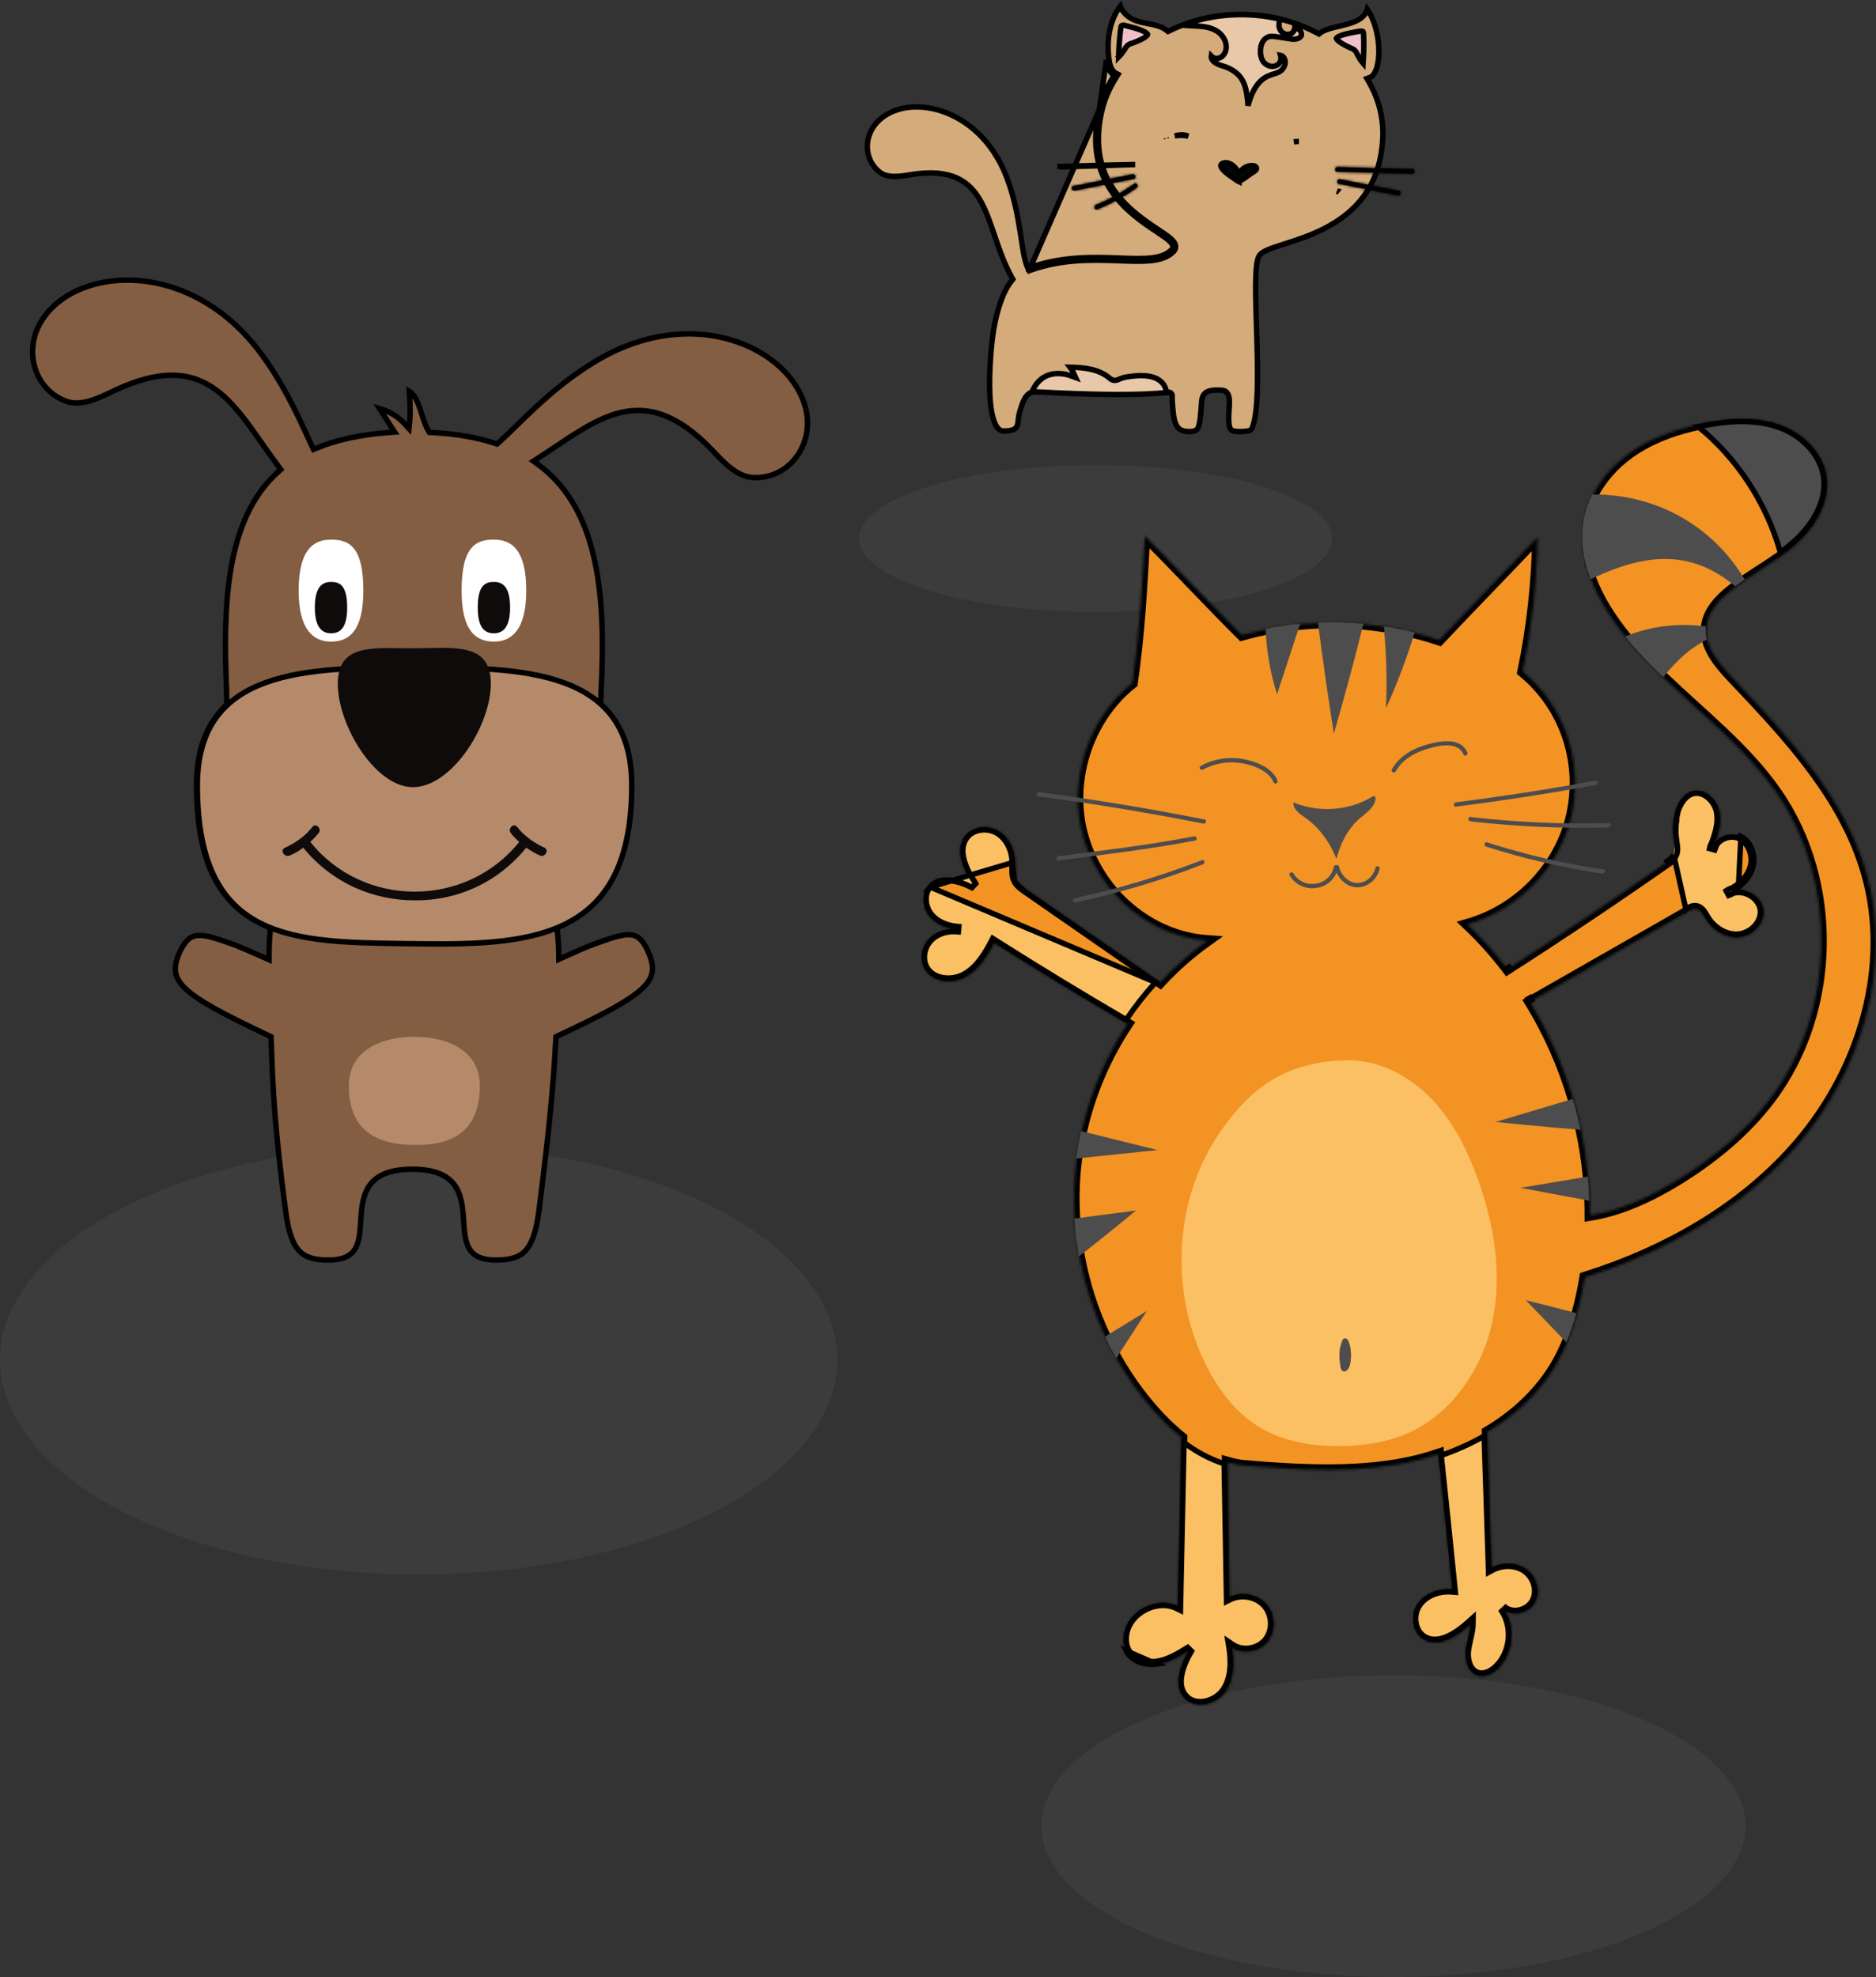 <svg width="690" height="727" viewBox="0 0 690 727" fill="none" xmlns="http://www.w3.org/2000/svg">
<rect x="0" y="0" width="690" height="727" fill="#333333" stroke="none"/>
<ellipse cx="403" cy="198" rx="87" ry="27" fill="#666363" fill-opacity="0.2"/>
<path d="M404.316 40.4C405.247 36.396 406.959 32.393 409.289 28.551C409.303 28.558 409.317 28.566 409.331 28.574L409.816 27.7L409.447 27.466C407.905 26.36 407.195 24.143 406.916 22.1L404.316 40.4ZM404.316 40.4C398.066 66.983 415.501 78.609 425.282 85.131C429.74 88.103 432.607 90.015 430.916 91.8C427.434 95.476 420.605 95.222 411.857 94.895C402.52 94.547 390.995 94.118 379.016 98.3L404.316 40.4ZM503.871 28.462L502.751 28.874L503.353 29.905C507.061 36.246 508.811 43.261 508.617 49.968C508.298 59.631 505.526 66.795 501.543 72.212C497.553 77.641 492.304 81.374 486.951 84.096C481.768 86.732 476.53 88.402 472.27 89.76C472.124 89.807 471.979 89.853 471.836 89.899C469.687 90.585 467.768 91.206 466.293 91.84C465.553 92.158 464.889 92.495 464.346 92.866C463.812 93.23 463.329 93.673 463.034 94.229C462.528 95.166 462.253 96.679 462.084 98.451C461.91 100.277 461.838 102.548 461.829 105.117C461.813 109.47 461.977 114.747 462.149 120.269C462.18 121.262 462.211 122.263 462.242 123.268C462.442 129.875 462.61 136.666 462.467 142.587C462.323 148.544 461.865 153.492 460.868 156.484L460.864 156.496L460.86 156.509C460.528 157.598 460.257 157.98 459.784 158.223C459.179 158.535 458.092 158.7 455.816 158.7C453.936 158.7 453.145 158.407 452.71 157.885C452.216 157.293 451.916 156.119 451.916 153.6C451.916 152.734 451.982 151.786 452.049 150.802L452.059 150.658C452.129 149.642 452.198 148.588 452.179 147.642C452.159 146.718 452.055 145.761 451.693 145C451.504 144.603 451.229 144.227 450.833 143.947C450.432 143.665 449.967 143.521 449.463 143.501C447.648 143.401 446.256 143.431 445.198 143.652C444.106 143.881 443.272 144.334 442.726 145.139C442.219 145.886 442.057 146.808 441.967 147.72C441.923 148.155 441.893 148.631 441.862 149.128L441.854 149.244C441.82 149.789 441.782 150.372 441.721 151.004L441.721 151.007C441.57 152.618 441.448 153.92 441.279 154.988C441.109 156.062 440.904 156.809 440.629 157.34C440.372 157.835 440.055 158.141 439.603 158.346C439.115 158.567 438.403 158.7 437.316 158.7C435.8 158.7 434.765 158.39 434.029 157.903C433.297 157.42 432.761 156.696 432.358 155.681C431.95 154.652 431.697 153.367 431.518 151.822C431.364 150.503 431.271 149.05 431.168 147.459C431.15 147.19 431.133 146.918 431.115 146.641C431.101 146.37 431.113 146.221 431.126 146.054C431.135 145.947 431.144 145.832 431.148 145.673C431.151 145.533 431.154 145.222 430.996 144.915C430.8 144.533 430.468 144.345 430.177 144.262C429.928 144.191 429.662 144.181 429.437 144.183C429.196 144.185 428.904 144.203 428.566 144.228C428.314 144.247 428.034 144.27 427.716 144.297C427.145 144.344 426.449 144.402 425.559 144.465C420.099 144.849 407.992 145.35 381.371 143.901L381.359 143.901L381.347 143.9C380.342 143.87 379.47 144.1 378.723 144.565C377.987 145.022 377.431 145.67 376.989 146.389C376.191 147.689 375.67 149.402 375.172 151.039C375.135 151.161 375.098 151.283 375.061 151.404C374.743 152.414 374.63 153.427 374.535 154.288L374.521 154.411C374.416 155.346 374.323 156.058 374.08 156.641C373.862 157.166 373.521 157.591 372.845 157.912C372.123 158.256 370.974 158.5 369.116 158.5C368.285 158.5 367.577 158.137 366.933 157.357C366.266 156.55 365.701 155.325 365.253 153.727C364.357 150.536 364.01 146.182 363.979 141.643C363.917 132.581 365.111 123.12 365.399 121.584L365.401 121.573L365.403 121.562C366.695 113.712 369.06 106.927 372.089 103.234L372.52 102.709L372.191 102.116C369.538 97.326 367.762 92.338 366.13 87.559C365.999 87.175 365.868 86.792 365.738 86.41C364.263 82.076 362.845 77.911 360.933 74.386C358.835 70.52 356.099 67.335 351.944 65.45C347.807 63.573 342.395 63.045 335.059 64.212L335.052 64.214C332.935 64.566 330.754 64.923 328.702 64.875C326.661 64.828 324.862 64.382 323.45 63.226L323.446 63.223C317.654 58.535 317.597 50.027 322.83 44.701L322.833 44.698C328.036 39.354 337.241 37.78 346.559 40.923C355.832 44.05 365.088 51.83 370.184 64.962C372.994 72.26 374.281 79.249 375.203 85.13C375.341 86.006 375.471 86.862 375.597 87.692C375.891 89.63 376.164 91.428 376.462 93.021C376.885 95.288 377.38 97.263 378.122 98.747L378.515 99.534L379.346 99.244C390.75 95.262 401.755 95.524 410.93 95.862C411.237 95.873 411.542 95.885 411.845 95.896C416.044 96.053 419.889 96.196 423.13 95.878C426.601 95.537 429.593 94.651 431.642 92.488C432.113 91.991 432.412 91.393 432.408 90.703C432.404 90.042 432.122 89.454 431.76 88.955C431.058 87.987 429.792 87.007 428.331 85.987C427.559 85.447 426.707 84.879 425.796 84.271C423.143 82.502 419.994 80.402 416.882 77.718C412.726 74.132 408.731 69.575 406.321 63.583C403.916 57.604 403.057 50.123 405.29 40.629L405.29 40.627C406.261 36.453 408.111 32.257 410.661 28.235L411.228 27.34L410.302 26.826C409.648 26.463 409.12 25.813 408.711 24.93C408.304 24.05 408.049 23.004 407.907 21.965L407.907 21.96C406.933 15.054 407.987 7.576 412.046 2.294C412.338 3.128 412.8 3.893 413.361 4.565C414.415 5.83 415.855 6.821 417.339 7.426L417.345 7.428C418.991 8.087 420.726 8.415 422.338 8.72C422.791 8.806 423.234 8.89 423.663 8.979C425.672 9.396 427.488 9.933 429.102 11.189L429.596 11.573L430.157 11.297C446.97 3.039 467.931 3.334 484.546 12.183L485.116 12.486L485.627 12.092C486.655 11.299 488.195 10.745 490.068 10.248C490.846 10.041 491.652 9.851 492.48 9.656C492.636 9.619 492.793 9.582 492.951 9.545C493.936 9.312 494.942 9.068 495.909 8.785C497.822 8.226 499.714 7.482 501.083 6.25C501.935 5.484 502.563 4.55 502.889 3.417C505.455 7.109 506.868 12.399 507.118 17.301C507.264 20.172 507.004 22.826 506.39 24.854C505.76 26.937 504.841 28.104 503.871 28.462Z" fill="#D4AB7A" stroke="black" stroke-width="2"/>
<path d="M379.438 144.348C380.11 142.728 380.913 141.482 381.775 140.526C383.206 138.939 384.845 138.101 386.439 137.694C389.675 136.868 392.745 137.815 393.38 138.042L395.622 138.842L394.624 136.681C394.35 136.087 394.004 135.53 393.598 135.024C398.905 135.136 404.012 135.751 407.849 138.846C408.349 139.334 409.003 139.737 409.72 139.881L409.817 139.9H409.916C410.385 139.9 410.788 139.782 411.11 139.659C411.269 139.599 411.419 139.533 411.546 139.476L411.582 139.46C411.699 139.408 411.794 139.366 411.888 139.328L411.912 139.319L411.935 139.308C413.073 138.783 414.415 138.596 415.947 138.391C418.203 138.097 420.609 137.986 422.76 138.383C424.899 138.779 426.705 139.66 427.907 141.287C428.552 142.193 428.912 143.262 429.006 144.388C428.694 144.403 428.318 144.433 427.878 144.469C427.788 144.476 427.693 144.484 427.595 144.492C426.254 144.603 424.197 144.774 421.026 144.901C414.216 145.174 402.249 145.25 381.271 144.101L381.266 144.101C380.594 144.068 379.986 144.155 379.438 144.348Z" fill="#E8C8A8" stroke="black" stroke-width="2"/>
<path d="M435.106 9.266C446.379 4.965 459.102 4.239 470.911 7.097C470.832 7.266 470.769 7.424 470.717 7.556C470.707 7.581 470.697 7.605 470.688 7.629L470.677 7.656L470.668 7.684C470.307 8.765 470.25 10.244 471.116 11.4C471.985 12.559 473.622 13.041 475.002 12.274L475.025 12.262L475.046 12.248C475.762 11.801 476.137 11.015 476.211 10.29C476.216 10.243 476.22 10.196 476.222 10.148C476.831 10.308 477.371 10.544 477.792 10.881C478.53 11.472 478.859 12.488 478.613 13.165C478.276 13.725 477.584 14.167 476.82 14.319C476.006 14.482 475.054 14.408 474.112 14.219L474.081 14.213L474.049 14.209C473.314 14.111 472.553 13.988 471.776 13.863L471.769 13.862C470.998 13.737 470.212 13.611 469.449 13.509L469.438 13.507L469.427 13.506C469.334 13.496 469.23 13.483 469.119 13.469C468.77 13.426 468.349 13.373 467.956 13.363C467.42 13.348 466.788 13.4 466.184 13.698C464.389 14.535 463.727 16.612 463.619 18.129C463.511 19.636 463.709 21.415 464.708 22.788L464.724 22.811L464.742 22.833C465.861 24.201 467.981 24.979 469.72 23.964C470.688 23.399 471.136 22.333 471.154 21.381C471.16 21.05 471.113 20.702 471.005 20.366C471.011 20.367 471.017 20.369 471.024 20.37C471.509 20.491 471.937 20.783 472.184 21.155C472.785 22.056 472.868 23.286 472.408 24.281L472.398 24.305L472.388 24.329C472.074 25.114 471.52 25.761 470.769 26.263C470.19 26.634 469.526 26.876 468.751 27.122C468.629 27.161 468.502 27.2 468.372 27.241C467.717 27.444 466.984 27.672 466.295 27.993C462.034 29.961 460.134 34.731 459.025 38.859C458.973 38.036 458.902 37.213 458.81 36.39L458.809 36.381C458.51 33.887 458.095 31.165 456.548 28.845C455.193 26.813 453.088 25.512 450.988 24.672L450.96 24.661L450.933 24.651C450.614 24.545 450.311 24.45 450.02 24.358C449.126 24.077 448.347 23.832 447.595 23.422L447.563 23.405L447.53 23.39C446.61 22.971 445.854 22.252 445.565 21.384C445.476 21.116 445.458 20.84 445.497 20.58C445.498 20.581 445.499 20.582 445.499 20.583C446.012 21.151 446.83 21.582 447.711 21.495C449.337 21.346 450.393 20.047 450.772 18.796C451.641 16.05 450.021 13.03 447.761 11.562C445.543 10.12 442.935 9.706 440.479 9.602C439.674 9.535 438.862 9.501 438.082 9.467C437.689 9.45 437.304 9.434 436.933 9.414C436.309 9.38 435.702 9.336 435.106 9.266Z" fill="#E8C8A8" stroke="black" stroke-width="2"/>
<path d="M413.774 9.37L413.774 9.37L413.782 9.372C415.849 9.87 417.722 10.378 419.201 10.919C419.94 11.189 420.558 11.459 421.043 11.729C421.537 12.005 421.833 12.248 421.987 12.439C422.117 12.601 422.105 12.669 422.101 12.69C422.101 12.691 422.1 12.691 422.1 12.692C422.089 12.755 422.019 12.959 421.645 13.296C420.885 13.979 419.293 14.837 416.489 15.855C416.441 15.871 416.378 15.889 416.288 15.914L416.268 15.92C416.181 15.944 416.075 15.975 415.968 16.008C415.759 16.073 415.454 16.178 415.183 16.354C414.458 16.797 413.966 17.577 413.651 18.195C412.98 19.198 412.261 20.161 411.431 20.99C411.535 17.482 411.738 13.915 412.205 10.449C412.224 10.338 412.24 10.223 412.254 10.126C412.26 10.085 412.265 10.048 412.27 10.015C412.289 9.885 412.305 9.793 412.324 9.718C412.357 9.585 412.388 9.542 412.423 9.507C412.638 9.293 413.071 9.194 413.774 9.37ZM410.816 21.483C410.816 21.483 410.818 21.483 410.82 21.482C410.818 21.483 410.816 21.483 410.816 21.483Z" fill="#EFC0C9" stroke="black" stroke-width="2"/>
<path d="M501.516 12.5V12.526L501.518 12.553C501.707 16.155 501.624 19.671 501.353 23.283C500.56 22.352 499.901 21.334 499.311 20.153C499.279 20.089 499.245 20.015 499.207 19.932C498.982 19.444 498.627 18.672 497.871 18.168C497.626 18.004 497.363 17.897 497.175 17.822C497.137 17.806 497.101 17.792 497.067 17.778C496.909 17.716 496.789 17.668 496.664 17.606L496.65 17.599L496.636 17.592C493.997 16.372 492.537 15.415 491.875 14.7C491.551 14.35 491.515 14.161 491.512 14.118C491.512 14.118 491.512 14.118 491.512 14.117C491.511 14.11 491.5 14.044 491.652 13.891C491.827 13.714 492.149 13.499 492.667 13.268C493.174 13.041 493.813 12.825 494.57 12.616C496.08 12.199 497.974 11.838 500.06 11.49C500.419 11.446 500.727 11.436 500.97 11.475C501.182 11.509 501.28 11.57 501.332 11.622C501.431 11.774 501.516 12.097 501.516 12.5Z" fill="#EFC0C9" stroke="black" stroke-width="2"/>
<path d="M477.736 52.023C477.123 52.024 476.507 52.069 475.888 52.162C476.471 52.036 477.095 51.996 477.736 52.023Z" fill="#070708" stroke="black" stroke-width="2"/>
<path d="M432.851 49.785C434.343 49.524 435.83 49.531 437.046 50.043C435.38 49.717 433.707 49.676 432.074 49.945C432.328 49.885 432.588 49.831 432.851 49.785ZM428.988 50.843C428.988 50.843 428.988 50.844 428.989 50.846C428.988 50.844 428.988 50.843 428.988 50.843Z" fill="#070708" stroke="black" stroke-width="2"/>
<mask id="path-9-inside-1" fill="white">
<path d="M491.916 63.2C501.116 63.4 510.316 63.6 519.516 63.9C520.616 63.9 520.616 62.1 519.516 62.1C510.316 61.9 501.116 61.7 491.916 61.4C490.816 61.4 490.816 63.2 491.916 63.2Z"/>
</mask>
<path d="M491.916 63.2C501.116 63.4 510.316 63.6 519.516 63.9C520.616 63.9 520.616 62.1 519.516 62.1C510.316 61.9 501.116 61.7 491.916 61.4C490.816 61.4 490.816 63.2 491.916 63.2Z" fill="#070708"/>
<path d="M491.916 63.2L491.96 61.2L491.938 61.2H491.916V63.2ZM519.516 63.9L519.451 65.899L519.484 65.9H519.516V63.9ZM519.516 62.1L519.473 64.1L519.495 64.1H519.516V62.1ZM491.916 61.4L491.982 59.401L491.949 59.4H491.916V61.4ZM491.873 65.2C501.075 65.4 510.264 65.599 519.451 65.899L519.582 61.901C510.369 61.601 501.158 61.4 491.96 61.2L491.873 65.2ZM519.516 65.9C520.398 65.9 521.172 65.513 521.686 64.882C522.16 64.3 522.341 63.607 522.341 63C522.341 62.393 522.16 61.7 521.686 61.118C521.172 60.487 520.398 60.1 519.516 60.1V64.1C519.185 64.1 518.824 63.938 518.585 63.645C518.385 63.4 518.341 63.157 518.341 63C518.341 62.843 518.385 62.6 518.585 62.355C518.824 62.062 519.185 61.9 519.516 61.9V65.9ZM519.56 60.1C510.358 59.9 501.169 59.701 491.982 59.401L491.851 63.399C501.064 63.699 510.275 63.9 519.473 64.1L519.56 60.1ZM491.916 59.4C491.035 59.4 490.261 59.787 489.747 60.418C489.273 61 489.091 61.693 489.091 62.3C489.091 62.907 489.273 63.6 489.747 64.182C490.261 64.813 491.035 65.2 491.916 65.2V61.2C492.248 61.2 492.609 61.362 492.848 61.655C493.047 61.9 493.091 62.143 493.091 62.3C493.091 62.457 493.047 62.7 492.848 62.945C492.609 63.238 492.248 63.4 491.916 63.4V59.4Z" fill="black" mask="url(#path-9-inside-1)"/>
<mask id="path-11-inside-2" fill="white">
<path d="M492.416 67.6C499.616 69 506.816 70.5 514.116 71.9C515.216 72.1 515.716 70.4 514.616 70.2C507.416 68.8 500.216 67.3 492.916 65.9C491.816 65.6 491.316 67.3 492.416 67.6Z"/>
</mask>
<path d="M492.416 67.6C499.616 69 506.816 70.5 514.116 71.9C515.216 72.1 515.716 70.4 514.616 70.2C507.416 68.8 500.216 67.3 492.916 65.9C491.816 65.6 491.316 67.3 492.416 67.6Z" fill="#070708"/>
<path d="M492.416 67.6L491.89 69.529L491.962 69.549L492.035 69.563L492.416 67.6ZM514.116 71.9L513.74 73.864L513.749 73.866L513.759 73.868L514.116 71.9ZM514.616 70.2L514.235 72.163L514.247 72.166L514.259 72.168L514.616 70.2ZM492.916 65.9L492.39 67.829L492.464 67.85L492.54 67.864L492.916 65.9ZM492.035 69.563C499.163 70.949 506.473 72.471 513.74 73.864L514.493 69.936C507.16 68.529 500.07 67.051 492.798 65.637L492.035 69.563ZM513.759 73.868C515.576 74.198 516.778 72.893 517.11 71.764C517.282 71.179 517.309 70.421 516.952 69.696C516.56 68.898 515.823 68.387 514.974 68.232L514.259 72.168C513.96 72.113 513.573 71.889 513.362 71.46C513.187 71.103 513.225 70.796 513.273 70.636C513.322 70.467 513.43 70.28 513.635 70.131C513.874 69.957 514.188 69.88 514.474 69.932L513.759 73.868ZM514.998 68.237C507.87 66.851 500.56 65.329 493.293 63.936L492.54 67.864C499.873 69.271 506.963 70.749 514.235 72.163L514.998 68.237ZM493.443 63.971C492.621 63.746 491.788 63.884 491.117 64.328C490.488 64.744 490.1 65.357 489.923 65.961C489.745 66.563 489.736 67.301 490.059 68.002C490.406 68.756 491.066 69.305 491.89 69.529L492.943 65.671C493.216 65.745 493.526 65.969 493.692 66.329C493.834 66.637 493.812 66.912 493.76 67.089C493.707 67.268 493.582 67.494 493.322 67.665C493.019 67.866 492.662 67.904 492.39 67.829L493.443 63.971Z" fill="black" mask="url(#path-11-inside-2)"/>
<path d="M491.743 70.219L491.747 70.214L491.743 70.213C491.73 70.21 491.724 70.207 491.724 70.207C491.724 70.207 491.73 70.21 491.743 70.219Z" fill="#070708" stroke="black" stroke-width="2"/>
<path d="M389.916 62.2V61.4L417.495 60.5L417.491 60.5C408.31 60.7 399.122 60.9 389.934 61.199C389.928 61.199 389.922 61.199 389.916 61.2C389.905 61.2 389.895 61.2 389.884 61.2L389.916 62.2Z" fill="#070708" stroke="black" stroke-width="2"/>
<mask id="path-15-inside-3" fill="white">
<path d="M417.016 65.8C409.816 67.2 402.616 68.7 395.316 70.1C394.216 70.3 393.716 68.6 394.816 68.4C402.016 67 409.216 65.5 416.516 64.1C417.616 63.8 418.116 65.6 417.016 65.8Z"/>
</mask>
<path d="M417.016 65.8C409.816 67.2 402.616 68.7 395.316 70.1C394.216 70.3 393.716 68.6 394.816 68.4C402.016 67 409.216 65.5 416.516 64.1C417.616 63.8 418.116 65.6 417.016 65.8Z" fill="#070708"/>
<path d="M417.016 65.8L416.659 63.832L416.647 63.834L416.635 63.837L417.016 65.8ZM395.316 70.1L395.674 72.068L395.684 72.066L395.693 72.064L395.316 70.1ZM394.816 68.4L395.174 70.368L395.186 70.366L395.198 70.363L394.816 68.4ZM416.516 64.1L416.893 66.064L416.968 66.05L417.043 66.029L416.516 64.1ZM416.635 63.837C409.363 65.251 402.273 66.729 394.94 68.136L395.693 72.064C402.96 70.671 410.27 69.149 417.398 67.763L416.635 63.837ZM394.959 68.132C395.245 68.08 395.559 68.157 395.797 68.331C396.002 68.48 396.11 68.667 396.16 68.836C396.207 68.996 396.246 69.303 396.071 69.66C395.86 70.09 395.473 70.313 395.174 70.368L394.459 66.432C393.61 66.587 392.873 67.098 392.481 67.896C392.124 68.621 392.15 69.379 392.323 69.964C392.655 71.093 393.857 72.398 395.674 72.068L394.959 68.132ZM395.198 70.363C402.47 68.949 409.56 67.471 416.893 66.064L416.14 62.136C408.873 63.529 401.563 65.051 394.435 66.437L395.198 70.363ZM417.043 66.029C416.732 66.114 416.357 66.054 416.063 65.847C415.818 65.675 415.712 65.465 415.668 65.312C415.626 65.165 415.591 64.887 415.748 64.555C415.941 64.145 416.318 63.894 416.659 63.832L417.374 67.768C418.265 67.606 418.991 67.055 419.366 66.261C419.704 65.544 419.681 64.797 419.514 64.213C419.346 63.623 418.977 63.006 418.364 62.575C417.701 62.109 416.85 61.936 415.99 62.17L417.043 66.029Z" fill="black" mask="url(#path-15-inside-3)"/>
<mask id="path-17-inside-4" fill="white">
<path d="M418.016 69.1C413.516 72.3 408.716 74.9 403.616 77C402.516 77.4 402.116 75.7 403.116 75.3C408.116 73.3 412.716 70.7 417.116 67.6C418.116 66.9 419.016 68.4 418.016 69.1Z"/>
</mask>
<path d="M418.016 69.1C413.516 72.3 408.716 74.9 403.616 77C402.516 77.4 402.116 75.7 403.116 75.3C408.116 73.3 412.716 70.7 417.116 67.6C418.116 66.9 419.016 68.4 418.016 69.1Z" fill="#070708"/>
<path d="M418.016 69.1L416.869 67.462L416.863 67.466L416.857 67.47L418.016 69.1ZM403.616 77L404.3 78.88L404.339 78.865L404.378 78.849L403.616 77ZM403.116 75.3L402.374 73.443L403.116 75.3ZM417.116 67.6L415.969 65.962L415.964 65.965L417.116 67.6ZM416.857 67.47C412.49 70.576 407.824 73.104 402.855 75.151L404.378 78.849C409.608 76.696 414.543 74.024 419.175 70.73L416.857 67.47ZM402.933 75.12C403.164 75.036 403.582 75.009 403.987 75.259C404.332 75.473 404.467 75.766 404.512 75.938C404.559 76.116 404.56 76.327 404.468 76.55C404.363 76.807 404.145 77.043 403.859 77.157L402.374 73.443C400.694 74.115 400.347 75.834 400.645 76.962C400.804 77.559 401.182 78.227 401.88 78.66C402.638 79.129 403.519 79.164 404.3 78.88L402.933 75.12ZM403.859 77.157C409.024 75.091 413.761 72.411 418.268 69.235L415.964 65.965C411.672 68.989 407.208 71.509 402.374 73.443L403.859 77.157ZM418.263 69.239C418.096 69.356 417.748 69.486 417.328 69.379C416.953 69.284 416.72 69.051 416.601 68.854C416.482 68.655 416.42 68.4 416.469 68.121C416.525 67.808 416.703 67.578 416.869 67.462L419.163 70.739C420.622 69.717 420.732 67.965 420.031 66.796C419.688 66.224 419.105 65.703 418.311 65.502C417.472 65.289 416.637 65.494 415.969 65.962L418.263 69.239Z" fill="black" mask="url(#path-17-inside-4)"/>
<path d="M454.987 62.559L455.688 63.599L456.546 62.684C457.839 61.304 459.499 60.659 461.311 60.979C461.67 61.071 462.071 61.417 462.166 61.756C462.202 61.886 462.205 62.047 462.086 62.264C461.956 62.504 461.655 62.851 461.002 63.242L460.986 63.252L460.97 63.262C460 63.895 459.184 64.478 458.498 64.967C458.356 65.069 458.219 65.166 458.088 65.26C457.299 65.819 456.751 66.186 456.303 66.39L455.716 66.656V66.782L455.364 66.606C455.296 66.572 455.224 66.54 455.172 66.516C455.168 66.514 455.163 66.513 455.159 66.511C455.099 66.484 455.055 66.463 455.014 66.443C454.945 66.409 454.922 66.39 454.92 66.39L454.868 66.337L454.805 66.291C454.411 66.005 453.985 65.713 453.545 65.411C452.656 64.802 451.711 64.155 450.862 63.437C450.244 62.913 449.745 62.405 449.418 61.925C449.092 61.446 448.991 61.076 449.012 60.79C449.046 60.487 449.535 59.827 450.821 59.837C451.978 59.847 453.591 60.488 454.987 62.559Z" fill="#070708" stroke="black" stroke-width="2"/>
<ellipse cx="512.5" cy="671.5" rx="129.5" ry="55.5" fill="#666363" fill-opacity="0.2"/>
<mask id="path-21-inside-5" fill="white">
<path d="M686.486 321.08C678.377 292.882 657.38 270.524 637.188 249.234C633.368 245.204 629.343 240.567 628.007 235.392C627.606 233.83 627.45 232.219 627.617 230.559C627.622 230.476 627.622 230.392 627.633 230.311C628.29 224.829 632.434 220.435 636.771 217.014C637.304 216.591 637.848 216.178 638.398 215.772C639.548 214.912 640.72 214.088 641.908 213.277C646.054 210.454 650.365 207.849 654.449 204.958C656.459 203.538 658.417 202.048 660.268 200.427C667.491 194.112 673.256 184.901 671.895 175.402C670.629 166.55 663.245 159.44 654.826 156.42C646.407 153.4 637.129 153.869 628.32 155.415C626.402 155.752 624.486 156.143 622.584 156.593C614.335 158.543 606.345 161.633 599.456 166.528C593.799 170.55 588.958 175.9 585.838 182.062C584.284 185.127 583.152 188.39 582.576 191.798C581.35 199.015 582.619 206.335 585.264 213.215C586.751 217.084 588.669 220.812 590.835 224.306C592.993 227.781 595.383 231.071 597.934 234.228C602.22 239.535 606.981 244.463 611.948 249.228C626.173 262.871 642.081 275.196 653.317 291.346C676.243 324.286 675.319 371.945 651.138 403.972C641.968 416.116 629.987 425.947 617.016 433.905C607.096 439.988 596.205 445.088 584.82 446.933C584.825 445.195 584.798 443.458 584.742 441.723C584.642 438.765 584.451 435.812 584.173 432.865C583.632 427.081 582.751 421.329 581.536 415.642C580.722 411.83 579.763 408.05 578.659 404.311C574.933 391.706 569.572 379.583 562.699 368.397C582.042 357.347 601.382 346.296 620.725 335.245C621.768 334.652 622.924 334.036 624.101 334.267C625.734 334.59 626.588 336.331 627.433 337.764C629.88 341.899 634.473 344.93 639.274 344.69C644.074 344.451 648.632 340.41 648.689 335.603C648.751 330.253 642.485 326.231 637.547 327.664C640.895 325.87 643.713 323.006 644.812 319.402C646.122 315.121 644.486 309.868 640.518 307.796C637.17 306.045 632.509 307.411 630.658 310.53C632.105 306.656 633.296 302.602 632.512 298.591C631.598 293.927 626.827 289.695 622.315 291.193C620.152 291.909 618.527 293.76 617.474 295.783C615.254 300.064 615.227 305.161 615.954 309.93C616.191 311.473 616.482 313.135 615.779 314.531C615.259 315.557 614.281 316.258 613.338 316.915C593.974 330.455 574.327 343.594 554.44 356.358C549.968 350.504 545.048 344.987 539.682 339.908C558.793 334.502 574.098 318.515 578.176 299.078C582.252 279.641 575.399 259.638 560.07 247.006C563.454 230.737 565.286 214.144 565.528 197.528C553.731 210.039 541.15 222.87 529.35 235.381C526.441 234.403 523.494 233.536 520.517 232.784C516.812 231.847 513.06 231.103 509.285 230.513C506.761 230.12 504.226 229.794 501.683 229.557C496.12 229.04 490.519 228.897 484.934 229.128C482.752 229.22 480.575 229.366 478.401 229.573C474.123 229.977 469.872 230.589 465.661 231.437C462.668 232.043 459.694 232.757 456.752 233.587C444.729 221.623 433.072 209.018 421.049 197.051C420.066 215.548 419.115 232.844 416.504 251.182C399.804 264.377 392.387 288.213 398.654 308.553C404.917 328.895 422.921 344.38 444.153 345.889C437.83 350.399 431.995 355.569 426.717 361.258C410.281 349.863 393.845 338.467 377.406 327.072C376.167 326.212 374.882 325.304 374.16 323.982C373.093 322.026 373.476 319.644 373.459 317.416C373.427 312.828 371.31 308.095 367.376 305.735C363.44 303.375 357.705 304.027 354.992 307.726C351.15 312.96 354.674 320.234 358.198 325.687C352.934 322.74 345.42 321.107 341.565 325.746C338.971 328.866 339.442 333.817 341.985 336.977C344.526 340.14 348.68 341.673 352.732 341.886C348.796 341.35 344.539 342.538 341.832 345.447C339.127 348.354 338.297 353.028 340.299 356.463C343.101 361.277 350.232 361.983 355.127 359.321C360.022 356.66 363.12 351.638 365.695 346.697C381.848 356.94 398.198 366.87 414.721 376.506C406.744 388.551 400.946 402.04 397.794 416.127C397.051 419.457 396.455 422.822 396.013 426.208C395.938 426.787 395.855 427.364 395.79 427.943C395.017 434.697 394.877 441.513 395.318 448.291C395.62 452.943 396.199 457.577 397.051 462.165C398.942 472.37 402.167 482.329 406.612 491.705C407.891 494.404 409.271 497.055 410.75 499.652C414.637 506.47 419.201 512.901 424.403 518.787C427.531 522.325 430.974 525.708 434.702 528.672C434.266 549.378 433.829 570.084 433.395 590.79C425.677 586.983 415.02 592.441 413.592 600.927C413.236 603.039 413.395 605.286 414.368 607.196C416.345 611.097 421.31 612.706 425.645 612.097C429.979 611.488 433.843 609.139 437.566 606.841C434.284 612.382 431.442 620.055 435.936 624.667C439.907 628.74 447.396 626.884 450.699 622.256C454.002 617.627 454.069 611.434 453.188 605.817C457.28 608.559 463.401 607.46 466.432 603.576C469.463 599.691 469.129 593.643 465.831 589.984C462.534 586.326 456.712 585.326 452.291 587.495C452.003 570.889 451.712 554.283 451.426 537.678C453.161 538.179 454.929 538.575 456.739 538.82C477.801 540.625 501.634 542.061 522.112 536.799C524.49 536.188 526.856 535.485 529.197 534.695C530.972 551.328 532.699 567.969 534.353 584.612C529.493 584.179 524.213 585.962 521.492 590.011C518.771 594.06 519.536 600.397 523.731 602.894C529.315 606.221 536.147 601.62 540.986 597.274C540.948 600.733 539.561 604.044 539.245 607.49C538.93 610.933 540.188 615.012 543.461 616.13C546.271 617.089 549.345 615.426 551.395 613.279C556.676 607.757 557.54 598.535 553.386 592.126C557.01 594.763 562.783 593.012 564.779 588.998C566.773 584.984 565.075 579.696 561.401 577.129C557.726 574.561 552.581 574.612 548.637 576.743C548.095 560.016 547.554 543.289 547.01 526.559C557.519 520.312 566.581 511.893 572.638 501.314C574.022 498.895 575.221 496.381 576.296 493.814C577.759 490.325 578.968 486.723 579.981 483.068C580.517 481.141 581.005 479.202 581.444 477.257C582.013 474.74 582.492 472.211 582.912 469.67C612.899 460.217 641.143 444.339 661.513 420.556C684.697 393.5 696.33 355.315 686.486 321.08Z"/>
</mask>
<path d="M686.486 321.08C678.377 292.882 657.38 270.524 637.188 249.234C633.368 245.204 629.343 240.567 628.007 235.392C627.606 233.83 627.45 232.219 627.617 230.559C627.622 230.476 627.622 230.392 627.633 230.311C628.29 224.829 632.434 220.435 636.771 217.014C637.304 216.591 637.848 216.178 638.398 215.772C639.548 214.912 640.72 214.088 641.908 213.277C646.054 210.454 650.365 207.849 654.449 204.958C656.459 203.538 658.417 202.048 660.268 200.427C667.491 194.112 673.256 184.901 671.895 175.402C670.629 166.55 663.245 159.44 654.826 156.42C646.407 153.4 637.129 153.869 628.32 155.415C626.402 155.752 624.486 156.143 622.584 156.593C614.335 158.543 606.345 161.633 599.456 166.528C593.799 170.55 588.958 175.9 585.838 182.062C584.284 185.127 583.152 188.39 582.576 191.798C581.35 199.015 582.619 206.335 585.264 213.215C586.751 217.084 588.669 220.812 590.835 224.306C592.993 227.781 595.383 231.071 597.934 234.228C602.22 239.535 606.981 244.463 611.948 249.228C626.173 262.871 642.081 275.196 653.317 291.346C676.243 324.286 675.319 371.945 651.138 403.972C641.968 416.116 629.987 425.947 617.016 433.905C607.096 439.988 596.205 445.088 584.82 446.933C584.825 445.195 584.798 443.458 584.742 441.723C584.642 438.765 584.451 435.812 584.173 432.865C583.632 427.081 582.751 421.329 581.536 415.642C580.722 411.83 579.763 408.05 578.659 404.311C574.933 391.706 569.572 379.583 562.699 368.397C582.042 357.347 601.382 346.296 620.725 335.245C621.768 334.652 622.924 334.036 624.101 334.267C625.734 334.59 626.588 336.331 627.433 337.764C629.88 341.899 634.473 344.93 639.274 344.69C644.074 344.451 648.632 340.41 648.689 335.603C648.751 330.253 642.485 326.231 637.547 327.664C640.895 325.87 643.713 323.006 644.812 319.402C646.122 315.121 644.486 309.868 640.518 307.796C637.17 306.045 632.509 307.411 630.658 310.53C632.105 306.656 633.296 302.602 632.512 298.591C631.598 293.927 626.827 289.695 622.315 291.193C620.152 291.909 618.527 293.76 617.474 295.783C615.254 300.064 615.227 305.161 615.954 309.93C616.191 311.473 616.482 313.135 615.779 314.531C615.259 315.557 614.281 316.258 613.338 316.915C593.974 330.455 574.327 343.594 554.44 356.358C549.968 350.504 545.048 344.987 539.682 339.908C558.793 334.502 574.098 318.515 578.176 299.078C582.252 279.641 575.399 259.638 560.07 247.006C563.454 230.737 565.286 214.144 565.528 197.528C553.731 210.039 541.15 222.87 529.35 235.381C526.441 234.403 523.494 233.536 520.517 232.784C516.812 231.847 513.06 231.103 509.285 230.513C506.761 230.12 504.226 229.794 501.683 229.557C496.12 229.04 490.519 228.897 484.934 229.128C482.752 229.22 480.575 229.366 478.401 229.573C474.123 229.977 469.872 230.589 465.661 231.437C462.668 232.043 459.694 232.757 456.752 233.587C444.729 221.623 433.072 209.018 421.049 197.051C420.066 215.548 419.115 232.844 416.504 251.182C399.804 264.377 392.387 288.213 398.654 308.553C404.917 328.895 422.921 344.38 444.153 345.889C437.83 350.399 431.995 355.569 426.717 361.258C410.281 349.863 393.845 338.467 377.406 327.072C376.167 326.212 374.882 325.304 374.16 323.982C373.093 322.026 373.476 319.644 373.459 317.416C373.427 312.828 371.31 308.095 367.376 305.735C363.44 303.375 357.705 304.027 354.992 307.726C351.15 312.96 354.674 320.234 358.198 325.687C352.934 322.74 345.42 321.107 341.565 325.746C338.971 328.866 339.442 333.817 341.985 336.977C344.526 340.14 348.68 341.673 352.732 341.886C348.796 341.35 344.539 342.538 341.832 345.447C339.127 348.354 338.297 353.028 340.299 356.463C343.101 361.277 350.232 361.983 355.127 359.321C360.022 356.66 363.12 351.638 365.695 346.697C381.848 356.94 398.198 366.87 414.721 376.506C406.744 388.551 400.946 402.04 397.794 416.127C397.051 419.457 396.455 422.822 396.013 426.208C395.938 426.787 395.855 427.364 395.79 427.943C395.017 434.697 394.877 441.513 395.318 448.291C395.62 452.943 396.199 457.577 397.051 462.165C398.942 472.37 402.167 482.329 406.612 491.705C407.891 494.404 409.271 497.055 410.75 499.652C414.637 506.47 419.201 512.901 424.403 518.787C427.531 522.325 430.974 525.708 434.702 528.672C434.266 549.378 433.829 570.084 433.395 590.79C425.677 586.983 415.02 592.441 413.592 600.927C413.236 603.039 413.395 605.286 414.368 607.196C416.345 611.097 421.31 612.706 425.645 612.097C429.979 611.488 433.843 609.139 437.566 606.841C434.284 612.382 431.442 620.055 435.936 624.667C439.907 628.74 447.396 626.884 450.699 622.256C454.002 617.627 454.069 611.434 453.188 605.817C457.28 608.559 463.401 607.46 466.432 603.576C469.463 599.691 469.129 593.643 465.831 589.984C462.534 586.326 456.712 585.326 452.291 587.495C452.003 570.889 451.712 554.283 451.426 537.678C453.161 538.179 454.929 538.575 456.739 538.82C477.801 540.625 501.634 542.061 522.112 536.799C524.49 536.188 526.856 535.485 529.197 534.695C530.972 551.328 532.699 567.969 534.353 584.612C529.493 584.179 524.213 585.962 521.492 590.011C518.771 594.06 519.536 600.397 523.731 602.894C529.315 606.221 536.147 601.62 540.986 597.274C540.948 600.733 539.561 604.044 539.245 607.49C538.93 610.933 540.188 615.012 543.461 616.13C546.271 617.089 549.345 615.426 551.395 613.279C556.676 607.757 557.54 598.535 553.386 592.126C557.01 594.763 562.783 593.012 564.779 588.998C566.773 584.984 565.075 579.696 561.401 577.129C557.726 574.561 552.581 574.612 548.637 576.743C548.095 560.016 547.554 543.289 547.01 526.559C557.519 520.312 566.581 511.893 572.638 501.314C574.022 498.895 575.221 496.381 576.296 493.814C577.759 490.325 578.968 486.723 579.981 483.068C580.517 481.141 581.005 479.202 581.444 477.257C582.013 474.74 582.492 472.211 582.912 469.67C612.899 460.217 641.143 444.339 661.513 420.556C684.697 393.5 696.33 355.315 686.486 321.08Z" fill="#F39323" stroke="black" stroke-width="4" mask="url(#path-21-inside-5)"/>
<path d="M509.77 260.435C513.873 251.389 517.4 242.079 520.323 232.585C516.618 231.647 512.866 230.904 509.091 230.314C509.091 231.623 509.197 232.946 509.302 234.244C509.997 242.957 510.15 251.707 509.77 260.435Z" fill="#4E4D4D"/>
<path d="M478.205 229.376C473.929 229.78 469.676 230.392 465.465 231.241C465.818 239.395 467.235 247.504 469.7 255.287C472.537 246.65 475.371 238.013 478.205 229.376Z" fill="#4E4D4D"/>
<path d="M501.489 229.357C495.923 228.84 490.322 228.697 484.74 228.929C486.508 242.569 488.455 256.187 490.597 269.776C494.485 256.376 498.105 242.898 501.489 229.357Z" fill="#4E4D4D"/>
<path d="M526.896 404.497C519.178 396.307 508.628 390.378 497.383 389.904C471.34 389.632 458.781 402.121 449.269 415.542C431.892 440.055 430.028 474.223 443.223 501.217C447.72 510.42 454.018 519.032 462.698 524.464C472.065 530.32 483.499 532.045 494.539 531.727C502.074 531.508 509.655 530.38 516.629 527.516C533.292 520.67 544.838 504.237 548.742 486.651C552.643 469.064 549.677 450.527 543.564 433.582C539.752 422.991 534.615 412.687 526.896 404.497ZM496.489 501.966C496.19 503.24 495.085 504.77 493.919 504.178C493.291 503.857 493.089 503.068 492.992 502.37C492.51 498.889 492.348 496.306 493.679 493.054C494.102 492.068 494.552 491.974 495.164 492.27C495.778 492.564 496.063 493.264 496.257 493.916C497.028 496.519 497.111 499.323 496.489 501.966Z" fill="#FBC063"/>
<path d="M479.87 300.549C485.295 304.299 489.067 309.701 491.546 315.813C492.984 310.202 495.732 304.711 500.083 300.977C502.467 298.933 505.487 296.996 505.913 293.884C506.09 292.928 505.544 292.284 504.423 293.154C495.861 298.192 484.908 298.917 475.756 295.051C475.457 297.448 477.884 299.175 479.87 300.549Z" fill="#4E4D4D"/>
<path d="M425.011 361.23C421.088 365.54 417.48 370.136 414.221 374.972C397.985 365.49 381.917 355.724 366.04 345.656L365.12 345.073L364.617 346.039C362.046 350.976 359.065 355.743 354.46 358.246C352.212 359.469 349.431 359.923 346.899 359.512C344.372 359.102 342.188 357.851 340.972 355.763L340.972 355.763C339.223 352.763 339.923 348.564 342.375 345.932L342.376 345.931C344.545 343.598 347.87 342.452 351.159 342.572C351.604 342.626 352.049 342.665 352.491 342.688L352.678 340.698C352.23 340.637 351.777 340.597 351.322 340.578C347.898 340.149 344.629 338.711 342.573 336.154C340.26 333.277 339.92 328.865 342.143 326.189L425.011 361.23ZM425.011 361.23C417.079 355.73 409.185 350.257 401.292 344.784C393.092 339.099 384.892 333.413 376.648 327.697L425.011 361.23ZM373.093 324.263C373.942 325.825 375.433 326.856 376.64 327.691L376.648 327.697L373.093 324.263C373.093 324.263 373.093 324.263 373.093 324.263ZM373.093 324.263C372.453 323.09 372.269 321.828 372.227 320.64C372.205 320.045 372.219 319.449 372.236 318.88C372.239 318.795 372.242 318.71 372.244 318.626C372.259 318.142 372.274 317.681 372.271 317.226M373.093 324.263L372.271 317.226M372.271 317.226C372.237 312.898 370.238 308.535 366.671 306.396L366.671 306.396C363.094 304.25 357.959 304.914 355.607 308.121L355.607 308.121C353.932 310.403 353.811 313.179 354.609 316.17C355.41 319.171 357.105 322.248 358.849 324.947L357.521 326.363C354.981 324.94 351.931 323.857 349.099 323.673C346.276 323.489 343.799 324.197 342.143 326.188L372.271 317.226Z" fill="#FBC063" stroke="black" stroke-width="2"/>
<path d="M637.353 327.465C636.679 327.659 636.03 327.952 635.424 328.362C636.084 328.103 636.725 327.799 637.353 327.465Z" fill="#FBC063"/>
<path d="M629.3 309.649C628.913 310.353 628.619 311.069 628.444 311.856C628.059 313.577 630.421 314.165 631.044 312.572C631.286 311.947 631.528 311.32 631.766 310.689C632.38 309.065 629.775 308.364 629.168 309.973C628.931 310.6 628.689 311.228 628.444 311.856C629.311 312.093 630.176 312.333 631.044 312.572C631.17 312.007 631.348 311.519 631.628 311.01C632.469 309.49 630.144 308.13 629.3 309.649Z" fill="#1B1B1B"/>
<path d="M618.165 296.042C619.151 294.142 620.61 292.545 622.431 291.94C624.288 291.324 626.266 291.859 627.951 293.169C629.642 294.482 630.925 296.498 631.334 298.581C632.057 302.269 630.985 306.062 629.555 309.898C629.188 310.535 628.898 311.245 628.756 312.033L630.671 312.574C630.903 311.979 631.136 311.376 631.365 310.767C632.147 309.5 633.52 308.544 635.104 308.097C636.716 307.642 638.449 307.742 639.861 308.48L639.861 308.48C643.314 310.284 644.859 314.99 643.662 318.907C642.666 322.166 640.11 324.826 636.97 326.533C636.239 326.754 635.53 327.081 634.864 327.531L635.79 329.29C636.452 329.029 637.099 328.728 637.728 328.395C639.834 327.822 642.283 328.373 644.232 329.712C646.207 331.069 647.52 333.128 647.493 335.389L647.493 335.39C647.446 339.578 643.395 343.271 639.027 343.489C634.674 343.707 630.397 340.94 628.098 337.053C628.026 336.932 627.952 336.803 627.874 336.669C627.528 336.07 627.122 335.367 626.647 334.773C626.049 334.026 625.24 333.31 624.099 333.084L624.097 333.084C622.501 332.77 621.021 333.613 620.042 334.171L620.036 334.174L620.035 334.175L615.58 314.329M618.165 296.042L617.277 295.581L618.165 296.042ZM618.165 296.042C616.087 300.044 616.031 304.887 616.746 309.577L616.746 309.577C616.756 309.642 616.766 309.709 616.777 309.775C616.884 310.477 617.007 311.276 617.021 312.065C617.037 312.942 616.925 313.885 616.473 314.779M616.473 314.779C616.473 314.78 616.472 314.78 616.472 314.78L615.58 314.329M616.473 314.779C616.473 314.779 616.473 314.779 616.473 314.779L615.58 314.329M616.473 314.779C615.83 316.054 614.643 316.884 613.743 317.513L613.715 317.533L613.142 316.713C614.082 316.056 615.063 315.355 615.58 314.329M555.693 356.413C555.492 356.146 555.29 355.88 555.087 355.614C554.806 355.795 554.524 355.975 554.243 356.156C554.446 356.422 554.648 356.688 554.849 356.955C555.13 356.775 555.412 356.594 555.693 356.413ZM644.619 319.2C645.925 314.922 644.29 309.666 640.324 307.594L639.414 326.169C641.826 324.411 643.752 322.034 644.619 319.2ZM562.505 368.193L563.358 367.67C563.189 367.394 563.019 367.12 562.848 366.846C562.568 367.005 562.289 367.165 562.009 367.324L562.505 368.193Z" fill="#FBC063" stroke="black" stroke-width="2"/>
<path d="M432.765 591.487L434.174 592.182L434.207 590.612L435.474 530.472C439.989 533.839 444.925 536.577 450.253 538.226C450.532 554.439 450.814 570.651 451.095 586.863L451.103 587.313L451.13 588.887L452.543 588.194C456.581 586.213 461.915 587.143 464.9 590.455C467.887 593.768 468.174 599.278 465.458 602.761C462.733 606.25 457.195 607.225 453.556 604.787L451.658 603.514L452.012 605.773C452.883 611.326 452.762 617.18 449.696 621.476C448.207 623.563 445.743 625.054 443.191 625.543C440.645 626.031 438.155 625.504 436.466 623.77L435.75 624.468L436.466 623.77C434.526 621.779 434.107 619.085 434.634 616.076C435.164 613.057 436.628 609.873 438.24 607.151L436.855 605.79C433.098 608.107 429.41 610.332 425.317 610.907L425.317 610.907C421.236 611.481 416.789 609.929 415.071 606.544L415.071 606.544C414.223 604.875 414.061 602.858 414.392 600.894L414.392 600.894C415.043 597.024 417.817 593.776 421.403 591.94C424.99 590.103 429.245 589.752 432.765 591.487ZM414.179 606.997C416.159 610.898 421.124 612.506 425.456 611.897L414.179 606.997Z" fill="#FBC063" stroke="black" stroke-width="2"/>
<path d="M534.076 585.409L535.28 585.517L535.16 584.314C533.526 567.93 531.83 551.554 530.082 535.184C535.541 533.293 540.858 530.92 545.876 528.066C546.402 544.238 546.925 560.407 547.449 576.576L547.501 578.193L548.924 577.424C552.587 575.443 557.323 575.432 560.64 577.749C563.962 580.072 565.439 584.842 563.693 588.354C562.838 590.072 561.145 591.35 559.229 591.895C557.313 592.44 555.298 592.219 553.787 591.118L552.359 592.471C556.261 598.491 555.444 607.201 550.484 612.389L551.207 613.08L550.484 612.389C548.518 614.445 545.84 615.75 543.593 614.984C542.298 614.541 541.344 613.497 540.737 612.088C540.128 610.673 539.907 608.963 540.05 607.382C540.184 605.929 540.517 604.5 540.869 602.995C540.913 602.802 540.959 602.608 541.004 602.413C541.395 600.721 541.774 598.935 541.795 597.086L541.819 594.811L540.126 596.331C537.736 598.478 534.916 600.628 532.058 601.841C529.208 603.051 526.469 603.274 524.054 601.836L524.054 601.835C522.265 600.77 521.156 598.855 520.815 596.68C520.474 594.502 520.923 592.165 522.131 590.37C524.595 586.706 529.466 584.998 534.076 585.409Z" fill="#FBC063" stroke="black" stroke-width="2"/>
<path d="M495.164 492.27C494.552 491.974 494.102 492.068 493.679 493.054C492.348 496.306 492.51 498.89 492.992 502.37C493.089 503.068 493.289 503.857 493.919 504.178C495.085 504.77 496.19 503.24 496.489 501.966C497.109 499.323 497.028 496.519 496.257 493.916C496.063 493.264 495.778 492.564 495.164 492.27Z" fill="#4E4D4D"/>
<path d="M618.743 241.47C621.472 239.013 624.527 236.855 627.808 235.193C627.407 233.63 627.25 232.019 627.415 230.36C617.433 228.951 607.078 230.244 597.732 234.026C602.021 239.333 606.779 244.261 611.749 249.026C613.888 246.332 616.183 243.773 618.743 241.47Z" fill="#4E4D4D"/>
<path d="M659.408 199.474L659.407 199.475C657.946 200.755 656.412 201.955 654.833 203.108C649.748 185.142 639.134 168.709 624.643 156.91C625.855 156.651 627.073 156.415 628.293 156.201L628.293 156.201C637.04 154.666 646.113 154.229 654.286 157.162L654.287 157.162C662.463 160.092 669.504 166.956 670.706 175.345C671.996 184.354 666.523 193.256 659.408 199.474Z" fill="#4E4D4D" stroke="black" stroke-width="2"/>
<path d="M619.683 206.243C626.547 207.609 632.822 211.033 638.196 215.57C639.346 214.713 640.518 213.886 641.709 213.078C636.569 204.462 629.422 197.038 620.938 191.685C610.461 185.071 598.02 181.644 585.639 181.862C584.087 184.928 582.956 188.19 582.376 191.598C581.153 198.816 582.419 206.135 585.065 213.016C596.091 207.711 607.899 203.897 619.683 206.243Z" fill="#4E4D4D"/>
<path d="M538.321 277.467C538.728 278.402 540.099 277.594 539.693 276.664C537.19 270.956 529.547 272.456 524.803 273.8C519.59 275.279 514.655 278.062 511.934 282.901C511.43 283.792 512.804 284.595 513.305 283.704C515.624 279.584 519.69 277.103 524.094 275.675C528.305 274.31 536.01 272.2 538.321 277.467Z" fill="#4E4D4D"/>
<path d="M457.315 279.143C451.944 278.186 446.432 279.016 441.634 281.626C440.737 282.114 441.537 283.488 442.436 282.998C446.841 280.6 451.957 279.797 456.895 280.673C461.211 281.435 466.629 283.453 468.471 287.715C468.875 288.65 470.244 287.842 469.845 286.912C467.838 282.276 462.016 279.98 457.315 279.143Z" fill="#4E4D4D"/>
<path d="M505.891 319.108C505.18 322.168 502.47 324.714 499.213 324.695C495.872 324.677 493.208 321.732 492.494 318.664C492.37 318.138 491.887 318.014 491.494 318.154C491.117 318.063 490.699 318.208 490.597 318.696C489.078 325.902 479.498 327.395 475.718 321.15C475.19 320.277 473.816 321.075 474.347 321.953C478.471 328.771 488.674 327.891 491.58 320.875C492.946 323.863 495.837 326.279 499.213 326.285C503.154 326.29 506.554 323.284 507.421 319.531C507.656 318.537 506.123 318.111 505.891 319.108Z" fill="#4E4D4D"/>
<path d="M586.617 287.101C569.647 290.212 552.597 292.855 535.482 295.021C534.482 295.148 534.469 296.737 535.482 296.61C552.737 294.426 569.933 291.769 587.042 288.634C588.045 288.448 587.619 286.917 586.617 287.101Z" fill="#4E4D4D"/>
<path d="M591.641 302.675C574.671 303.125 557.688 302.373 540.824 300.431C539.811 300.315 539.819 301.904 540.824 302.02C557.691 303.962 574.671 304.714 591.641 304.264C592.662 304.237 592.667 302.648 591.641 302.675Z" fill="#4E4D4D"/>
<path d="M589.728 319.733C575.226 317.567 560.932 314.232 546.966 309.763C545.988 309.45 545.571 310.983 546.543 311.293C560.509 315.765 574.804 319.097 589.305 321.263C590.302 321.414 590.739 319.881 589.728 319.733Z" fill="#4E4D4D"/>
<path d="M443.018 301.333C422.789 297.33 402.439 293.976 381.994 291.263C380.984 291.131 380.994 292.72 381.994 292.852C402.296 295.546 422.506 298.89 442.598 302.866C443.592 303.063 444.021 301.53 443.018 301.333Z" fill="#4E4D4D"/>
<path d="M439.161 307.551C422.673 310.735 405.952 312.656 389.311 314.846C388.314 314.978 388.301 316.568 389.311 316.436C406.092 314.224 422.956 312.29 439.584 309.084C440.586 308.887 440.16 307.357 439.161 307.551Z" fill="#4E4D4D"/>
<path d="M442.022 316.298C426.814 322.193 411.17 326.872 395.227 330.296C394.227 330.512 394.648 332.042 395.647 331.829C411.593 328.405 427.24 323.726 442.445 317.831C443.387 317.465 442.978 315.926 442.022 316.298Z" fill="#4E4D4D"/>
<path d="M397.608 415.93C396.865 419.26 396.267 422.625 395.828 426.011L425.769 422.892L397.608 415.93Z" fill="#4E4D4D"/>
<path d="M395.13 448.094C395.432 452.747 396.014 457.38 396.865 461.968C405.098 455.648 417.827 445.133 417.827 445.133L395.13 448.094Z" fill="#4E4D4D"/>
<path d="M406.426 491.508C407.706 494.207 409.082 496.858 410.564 499.455L421.801 482.068L406.426 491.508Z" fill="#4E4D4D"/>
<path d="M550.075 412.566C550.075 412.566 568.869 414.497 581.339 415.44C580.528 411.628 579.566 407.848 578.462 404.109L550.075 412.566Z" fill="#4E4D4D"/>
<path d="M584.545 441.521C584.448 438.565 584.254 435.61 583.977 432.663L559.211 436.79L584.545 441.521Z" fill="#4E4D4D"/>
<path d="M576.11 493.617C577.57 490.129 578.783 486.529 579.795 482.871C572.244 480.858 561.196 478.097 561.196 478.097L576.11 493.617Z" fill="#4E4D4D"/>
<ellipse cx="154" cy="500" rx="154" ry="79" fill="#666363" fill-opacity="0.2"/>
<path d="M218.63 133.107L218.634 133.104C237.449 121.589 256.315 120.68 270.814 125.612C285.354 130.559 295.397 141.321 296.864 153.105C298.177 164.798 289.854 175.622 277.883 175.622H277.872L277.86 175.623C274.802 175.692 272.04 174.481 269.436 172.592C266.82 170.694 264.444 168.175 262.145 165.722L262.139 165.716C255.708 158.978 249.823 154.849 244.226 152.721C238.61 150.585 233.343 150.487 228.21 151.711C223.102 152.929 218.146 155.451 213.121 158.52C210.211 160.297 207.219 162.297 204.148 164.349C201.954 165.815 199.719 167.308 197.445 168.767L196.205 169.562L197.402 170.421C217.98 185.184 222.601 212.874 221.382 247.334C221.229 251.296 221.077 254.954 220.925 258.46L220.905 258.919L221.241 259.234C228.011 265.562 232.055 274.728 232.055 288.541C232.055 303.834 229.404 315.086 224.786 323.372C220.179 331.639 213.573 337.027 205.514 340.534L204.849 340.824L204.918 341.546C205.224 344.754 205.523 347.91 205.523 351.21V352.754L206.932 352.122C207.204 352 207.476 351.878 207.749 351.756C211.949 349.872 216.158 347.985 217.818 347.431L217.831 347.427L217.844 347.422C221.093 346.237 223.775 345.269 226.051 344.613C228.333 343.956 230.123 343.639 231.598 343.708C233.033 343.775 234.176 344.206 235.202 345.094C236.257 346.008 237.242 347.453 238.244 349.642C239.587 352.591 240.178 354.954 239.928 357.083C239.682 359.179 238.601 361.208 236.253 363.446C233.888 365.701 230.3 368.11 225.161 370.952C220.032 373.789 213.415 377.027 205.032 380.952L204.49 381.206L204.458 381.803C203.392 401.286 202.023 414.983 198.212 445.315C197.225 452.908 195.652 457.354 193.234 459.928C190.871 462.444 187.523 463.348 182.432 463.348C179.391 463.348 177.216 462.843 175.64 462.026C174.082 461.218 173.05 460.074 172.334 458.675C171.608 457.255 171.201 455.557 170.944 453.649C170.744 452.172 170.639 450.626 170.531 449.023C170.499 448.547 170.466 448.065 170.431 447.579C170.127 443.43 169.622 438.962 167.015 435.564C164.351 432.092 159.689 429.955 151.631 429.955C143.538 429.955 138.856 432.091 136.184 435.563C133.569 438.962 133.069 443.432 132.775 447.581C132.74 448.078 132.708 448.57 132.676 449.056C132.572 450.648 132.472 452.184 132.279 453.652C132.027 455.56 131.626 457.258 130.906 458.678C130.196 460.076 129.169 461.219 127.616 462.026C126.044 462.843 123.872 463.348 120.831 463.348C115.739 463.348 112.392 462.444 110.029 459.928C107.611 457.353 106.037 452.907 105.05 445.312L105.05 445.31C101.09 415.309 100.33 401.314 99.721 381.826L99.702 381.214L99.147 380.953C90.803 377.028 84.224 373.79 79.131 370.956C74.028 368.116 70.473 365.712 68.137 363.468C65.818 361.24 64.76 359.227 64.529 357.153C64.294 355.048 64.892 352.715 66.233 349.807C67.27 347.66 68.281 346.242 69.354 345.344C70.4 344.467 71.558 344.042 72.999 343.975C74.477 343.906 76.26 344.215 78.523 344.853C80.775 345.488 83.42 346.426 86.62 347.568C88.465 348.337 93.16 350.307 97.55 352.275L98.959 352.906V351.362C98.959 348.038 99.11 344.869 99.412 341.855L99.486 341.112L98.794 340.83C90.74 337.548 84.144 332.39 79.543 324.171C74.929 315.928 72.276 304.527 72.276 288.694C72.276 275.041 76.467 265.714 83.097 259.379L83.406 259.083V258.656C83.406 255.39 83.275 251.994 83.135 248.371C83.124 248.079 83.112 247.785 83.101 247.49C82.033 215.14 85.285 188.617 102.588 173.253L103.276 172.642L102.724 171.906C100.676 169.175 98.75 166.438 96.872 163.759C96.753 163.589 96.633 163.418 96.514 163.247C94.764 160.751 93.052 158.307 91.331 155.992C87.658 151.05 83.894 146.622 79.511 143.397C75.106 140.154 70.084 138.133 63.929 137.992C57.799 137.851 50.618 139.578 41.878 143.698L41.878 143.698L41.867 143.703C38.876 145.16 35.76 146.678 32.646 147.525C29.544 148.37 26.555 148.517 23.789 147.341L23.782 147.338L23.775 147.336C12.808 142.862 8.969 129.679 14.52 119.306C20.157 108.838 33.451 102.422 48.859 103.041C64.221 103.658 81.56 111.284 95.031 128.743C103.691 140.068 109.063 151.74 113.254 160.848C113.82 162.078 114.365 163.261 114.893 164.39L115.3 165.261L116.186 164.889C123.686 161.739 132.569 159.775 143.467 159.018L145.162 158.9L144.236 157.475C143.249 155.956 142.26 154.398 141.269 152.834L141.266 152.83C140.713 151.958 140.16 151.085 139.605 150.217C143.185 151.228 146.394 153.194 148.911 155.95L150.407 157.589L150.643 155.382C150.996 152.093 150.818 148.776 150.645 145.554C150.615 144.998 150.586 144.446 150.559 143.896C151.305 144.348 151.989 145.114 152.611 146.12C153.535 147.612 154.191 149.421 154.642 150.85L154.647 150.866L154.653 150.882C154.871 151.501 155.078 152.142 155.288 152.793C155.909 154.723 156.558 156.738 157.635 158.535L157.91 158.992L158.443 159.019C167.525 159.473 175.513 160.834 182.268 163.086L182.815 163.268L183.247 162.886C185.317 161.055 187.568 158.86 190.051 156.438C197.233 149.434 206.354 140.54 218.63 133.107Z" fill="#835E42" stroke="black" stroke-width="2"/>
<path d="M207.629 339.942C192.542 347.289 172.068 347.314 150.426 347.008C149.645 346.996 148.865 346.985 148.088 346.974C138.46 346.839 129.171 346.708 120.57 345.831C111.277 344.884 102.867 343.072 95.78 339.491C88.717 335.922 82.942 330.584 78.918 322.517C74.883 314.428 72.581 303.541 72.581 288.846C72.581 277.915 75.17 269.816 79.572 263.784C83.975 257.748 90.262 253.688 97.822 250.962C113.004 245.488 133.048 245.475 152.546 245.475C171.968 245.475 191.974 245.488 207.137 250.962C214.687 253.688 220.969 257.748 225.371 263.783C229.77 269.816 232.36 277.915 232.36 288.846C232.36 303.531 229.889 314.488 225.582 322.669C221.285 330.831 215.127 336.291 207.629 339.942Z" fill="#B58A6A" stroke="black" stroke-width="2"/>
<path d="M124.338 249.354C122.966 264.45 137.146 289.151 151.631 289.456C166.574 289.761 181.822 264.907 180.45 249.354C179.23 236.089 165.812 238.376 152.394 238.376C138.976 238.528 125.558 236.241 124.338 249.354Z" fill="#100B0B"/>
<path d="M121.746 198.427C115.189 198.427 109.852 202.239 109.852 217.182C109.852 231.514 115.189 235.936 121.746 235.936C128.302 235.936 133.639 232.124 133.639 217.182C133.639 200.866 128.302 198.427 121.746 198.427Z" fill="white"/>
<path d="M121.746 213.98C118.391 213.98 115.799 215.962 115.799 223.433C115.799 230.6 118.391 232.887 121.746 232.887C125.1 232.887 127.692 230.905 127.692 223.433C127.692 215.199 124.948 213.98 121.746 213.98Z" fill="#100B0B"/>
<path d="M181.67 198.427C188.226 198.427 193.563 202.239 193.563 217.182C193.563 231.514 188.226 235.936 181.67 235.936C175.113 235.936 169.776 232.124 169.776 217.182C169.776 200.866 175.113 198.427 181.67 198.427Z" fill="white"/>
<path d="M181.67 213.98C185.024 213.98 187.616 215.962 187.616 223.433C187.616 230.6 185.024 232.887 181.67 232.887C178.315 232.887 175.723 230.905 175.723 223.433C175.723 215.199 178.468 213.98 181.67 213.98Z" fill="#100B0B"/>
<path d="M200.272 311.718C198.29 310.803 196.46 309.736 194.783 308.516C194.478 308.058 192.8 307.296 190.208 304.094C188.836 302.417 186.549 304.856 187.921 306.381C188.836 307.601 189.903 308.668 190.971 309.583C181.212 321.781 166.879 327.88 152.546 327.88C138.213 327.88 123.88 321.781 114.122 309.583C115.189 308.668 116.257 307.448 117.171 306.381C118.544 304.704 116.104 302.417 114.884 304.094C112.292 307.296 110.767 308.058 110.31 308.516C108.633 309.736 106.803 310.803 104.821 311.718C102.839 312.633 104.516 315.377 106.498 314.615C108.328 313.852 110.005 312.938 111.53 311.718C122.356 324.983 137.603 331.082 152.546 331.082C167.642 331.235 182.737 324.983 193.563 311.718C195.088 312.785 196.917 313.852 198.595 314.615C200.424 315.377 202.102 312.633 200.272 311.718Z" fill="#100B0B"/>
<path d="M128.302 399.24C128.302 416.928 140.043 420.892 152.394 421.044C165.202 421.197 176.485 416.928 176.485 399.24C176.485 385.975 163.982 381.248 152.394 381.248C140.805 381.248 128.302 385.975 128.302 399.24Z" fill="#B58A6A"/>
</svg>
